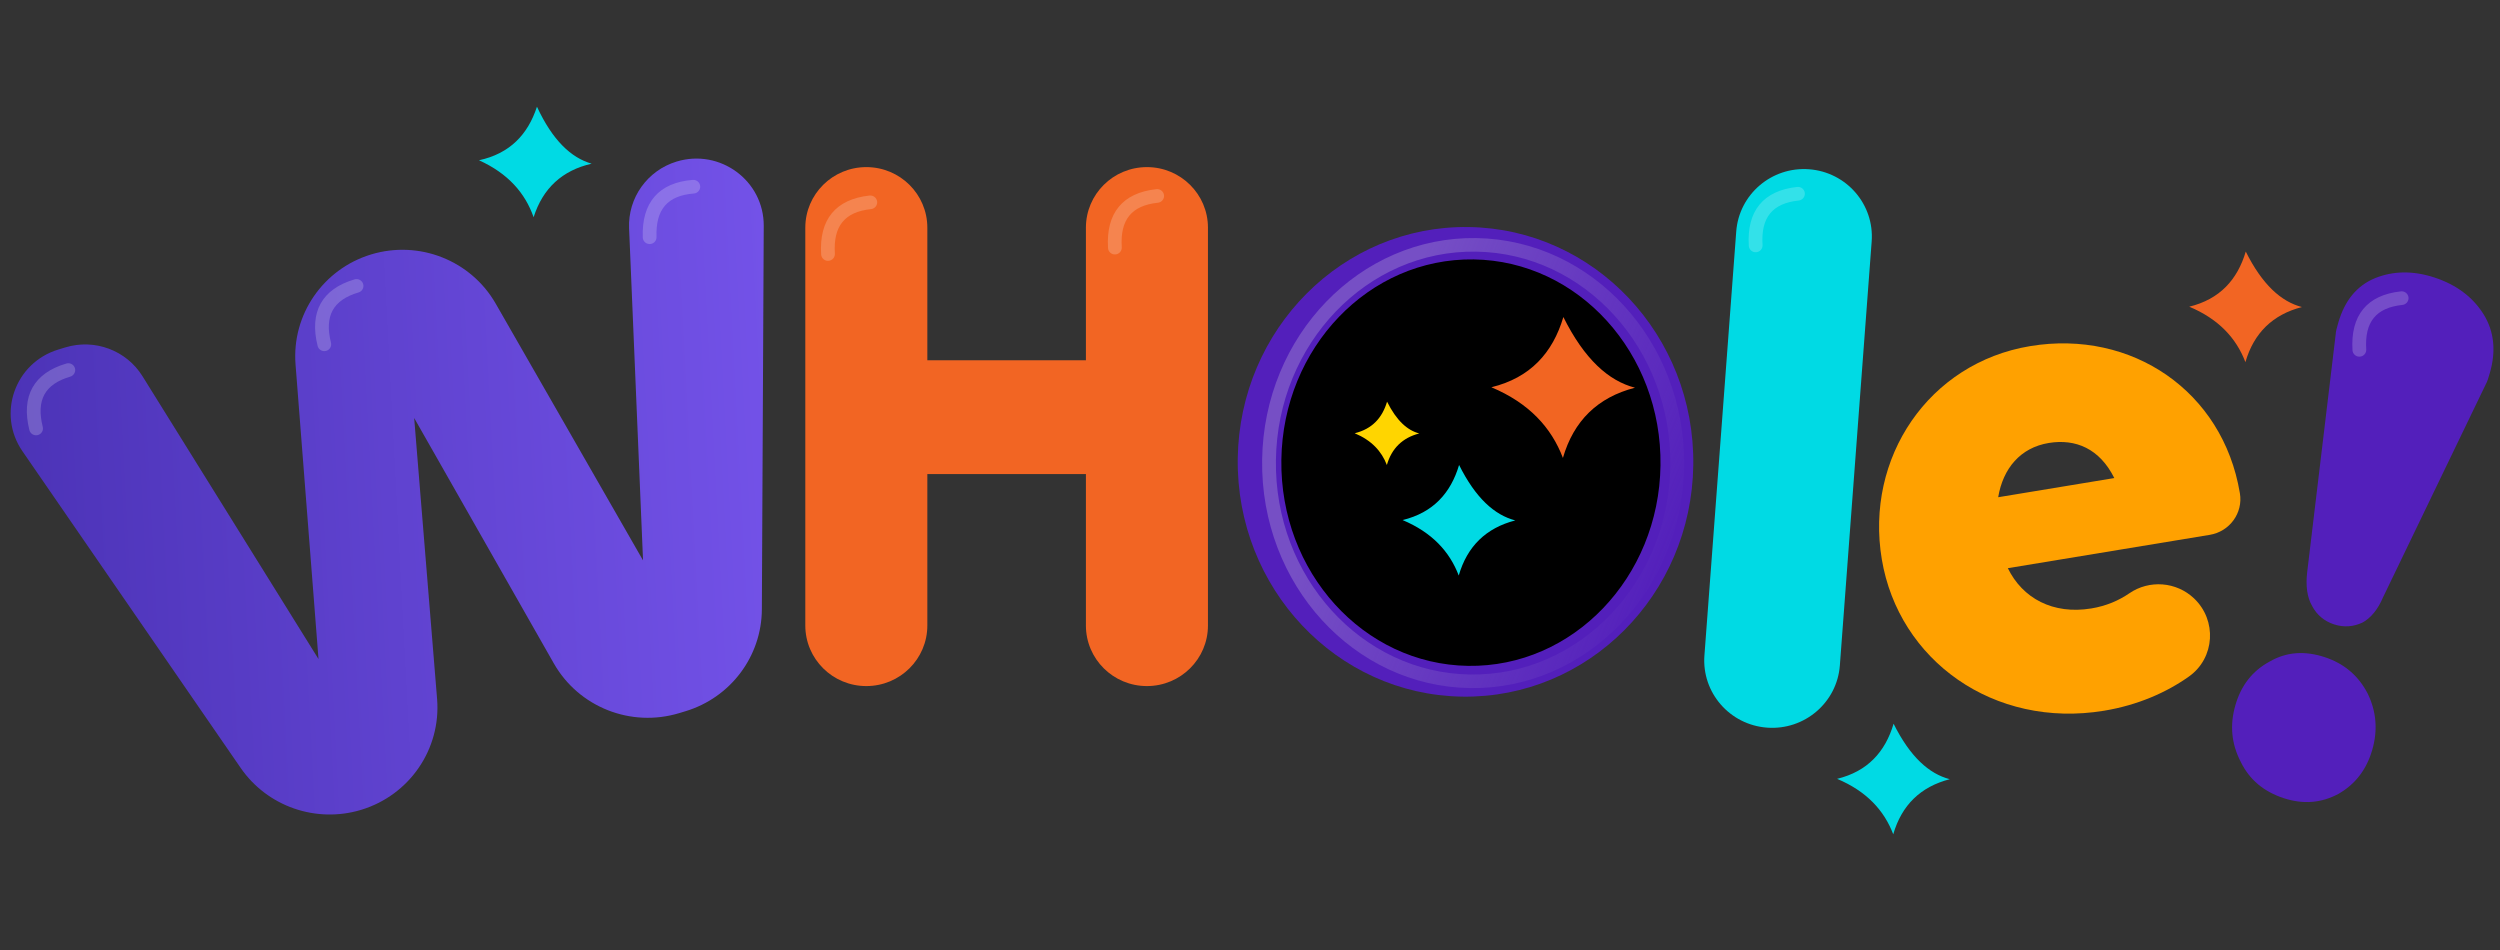 <svg width="121" height="46" viewBox="0 0 121 46" fill="none" xmlns="http://www.w3.org/2000/svg">
<rect x="0" y="0" width="121" height="46" fill="#333333" stroke="none"/>
<g clip-path="url(#clip0_2_818)">
<path d="M112.968 30.22C112.488 30.063 112.127 29.752 111.91 29.335C111.658 28.906 111.595 28.346 111.665 27.713L113.047 16.184C113.054 16.032 113.104 15.856 113.176 15.61C113.482 14.554 114.069 13.821 114.963 13.458C115.812 13.119 116.762 13.083 117.826 13.431C118.89 13.778 119.691 14.387 120.204 15.209C120.717 16.032 120.816 16.989 120.51 18.045C120.439 18.291 120.388 18.467 120.313 18.597L115.337 28.914C115.095 29.49 114.747 29.915 114.346 30.131C113.911 30.335 113.449 30.377 112.968 30.22ZM110.535 38.632C109.574 38.318 108.876 37.743 108.452 36.873C107.993 35.991 107.918 35.08 108.193 34.13C108.468 33.18 109.011 32.471 109.857 32.016C110.668 31.549 111.549 31.49 112.51 31.804C113.437 32.107 114.134 32.681 114.593 33.563C115.018 34.434 115.092 35.344 114.817 36.294C114.542 37.245 113.999 37.953 113.188 38.42C112.342 38.876 111.461 38.935 110.535 38.632Z" fill="#531FBB"/>
<path d="M70.775 33.717C76.863 33.806 81.868 28.791 81.955 22.515C82.041 16.239 77.175 11.079 71.087 10.989C64.999 10.899 59.994 15.914 59.907 22.19C59.822 28.466 64.687 33.627 70.775 33.717Z" fill="#531FBB"/>
<path d="M71.058 32.228C76.125 32.303 80.293 27.959 80.368 22.527C80.442 17.095 76.395 12.63 71.328 12.556C66.261 12.481 62.093 16.824 62.018 22.257C61.944 27.689 65.991 32.153 71.058 32.228Z" fill="black"/>
<path fill-rule="evenodd" clip-rule="evenodd" d="M71.448 11.523C65.828 11.44 61.17 16.236 61.087 22.261C61.004 28.287 65.531 33.22 71.152 33.303C76.771 33.385 81.43 28.589 81.513 22.565C81.595 16.539 77.069 11.606 71.448 11.523ZM71.44 12.179C76.708 12.257 80.922 16.905 80.844 22.553C80.767 28.202 76.427 32.724 71.159 32.646C65.891 32.569 61.676 27.92 61.754 22.272C61.832 16.624 66.172 12.101 71.44 12.179Z" fill="url(#paint0_linear_2_818)"/>
<path d="M36.965 10.931L36.874 29.494C36.863 31.761 35.369 33.757 33.185 34.421L32.878 34.514C30.536 35.226 28.009 34.225 26.804 32.107L20.046 20.231L21.155 33.825C21.353 36.249 19.826 38.482 17.484 39.195C15.3 39.858 12.935 39.036 11.646 37.164L1.086 21.839C-0.155 20.037 0.719 17.558 2.821 16.918L3.167 16.813C4.585 16.382 6.117 16.955 6.896 18.208L15.416 31.899L14.304 17.64C14.117 15.234 15.635 13.023 17.958 12.316C20.281 11.61 22.788 12.598 23.991 14.694L31.123 27.123L30.448 11.047C30.386 9.577 31.332 8.25 32.749 7.819C34.852 7.18 36.976 8.748 36.965 10.931Z" fill="url(#paint1_linear_2_818)"/>
<path d="M87.556 8.192C89.366 8.326 90.724 9.891 90.589 11.688L89.049 32.208C88.914 34.004 87.337 35.352 85.527 35.218C83.717 35.084 82.359 33.519 82.494 31.723L84.034 11.203C84.169 9.406 85.746 8.058 87.556 8.192Z" fill="#00DAE4"/>
<path d="M91.08 27.074C90.256 22.158 93.348 17.563 98.266 16.751C103.183 15.939 107.584 18.938 108.407 23.854C108.408 23.861 108.41 23.868 108.411 23.875C108.57 24.828 107.915 25.727 106.955 25.886L97.179 27.5C97.893 28.959 99.362 29.756 101.224 29.448C101.942 29.329 102.546 29.067 103.058 28.717C104.028 28.051 105.335 28.153 106.189 28.96C107.31 30.021 107.207 31.845 105.948 32.741C104.865 33.511 103.472 34.129 101.837 34.399C96.498 35.28 91.898 31.955 91.08 27.074ZM96.712 24.066L102.332 23.138C101.624 21.714 100.46 21.226 99.16 21.44C97.79 21.666 96.947 22.666 96.712 24.066Z" fill="#FFA100"/>
<path fill-rule="evenodd" clip-rule="evenodd" d="M75.667 15.344C76.685 17.387 77.854 18.433 79.133 18.765C77.328 19.231 76.167 20.364 75.645 22.164C75.083 20.685 73.997 19.506 72.182 18.743C74.061 18.284 75.151 17.084 75.667 15.344Z" fill="#F26522"/>
<path fill-rule="evenodd" clip-rule="evenodd" d="M70.62 22.504C71.419 24.107 72.336 24.928 73.34 25.188C71.923 25.554 71.012 26.443 70.603 27.856C70.162 26.695 69.309 25.77 67.886 25.171C69.36 24.811 70.215 23.869 70.62 22.504Z" fill="#00DAE4"/>
<path fill-rule="evenodd" clip-rule="evenodd" d="M25.989 5.165C26.743 6.789 27.638 7.635 28.635 7.922C27.208 8.249 26.273 9.113 25.827 10.514C25.417 9.342 24.59 8.394 23.183 7.757C24.666 7.436 25.547 6.519 25.989 5.165Z" fill="#00DAE4"/>
<path fill-rule="evenodd" clip-rule="evenodd" d="M91.65 35.029C92.449 36.632 93.366 37.453 94.37 37.713C92.953 38.079 92.042 38.968 91.633 40.38C91.192 39.22 90.339 38.295 88.916 37.696C90.39 37.336 91.245 36.394 91.65 35.029Z" fill="#00DAE4"/>
<path fill-rule="evenodd" clip-rule="evenodd" d="M108.695 12.176C109.493 13.779 110.411 14.601 111.414 14.861C109.998 15.226 109.086 16.116 108.678 17.528C108.237 16.368 107.384 15.442 105.96 14.844C107.434 14.483 108.29 13.542 108.695 12.176Z" fill="#F26523"/>
<path fill-rule="evenodd" clip-rule="evenodd" d="M67.134 19.441C67.592 20.36 68.117 20.83 68.692 20.979C67.88 21.189 67.359 21.698 67.124 22.507C66.872 21.842 66.383 21.312 65.567 20.969C66.412 20.763 66.902 20.223 67.134 19.441Z" fill="#FFD500"/>
<path opacity="0.2" d="M1.736 21.068C1.59 21.064 1.459 20.964 1.422 20.817C1.012 19.172 1.631 18.058 3.212 17.595C3.388 17.543 3.573 17.643 3.626 17.818C3.678 17.993 3.577 18.177 3.401 18.229C2.169 18.59 1.745 19.362 2.069 20.659C2.113 20.836 2.004 21.015 1.825 21.059C1.795 21.066 1.766 21.069 1.736 21.068Z" fill="white"/>
<path opacity="0.2" d="M15.687 16.995C15.541 16.991 15.41 16.891 15.373 16.744C14.963 15.099 15.582 13.985 17.163 13.521C17.339 13.47 17.524 13.57 17.576 13.745C17.629 13.92 17.528 14.104 17.352 14.155C16.12 14.517 15.696 15.289 16.019 16.585C16.064 16.762 15.955 16.942 15.776 16.985C15.746 16.992 15.716 16.996 15.687 16.995Z" fill="white"/>
<path opacity="0.2" d="M31.365 11.803C31.223 11.77 31.116 11.645 31.11 11.493C31.05 9.801 31.887 8.837 33.531 8.707C33.714 8.693 33.874 8.828 33.889 9.01C33.904 9.192 33.767 9.351 33.584 9.366C32.303 9.467 31.728 10.136 31.776 11.471C31.782 11.653 31.638 11.806 31.454 11.812C31.424 11.813 31.394 11.81 31.365 11.803Z" fill="white"/>
<path opacity="0.2" d="M84.906 12.202C84.763 12.172 84.652 12.05 84.642 11.899C84.537 10.208 85.347 9.222 86.986 9.048C87.169 9.028 87.333 9.16 87.353 9.341C87.372 9.522 87.24 9.685 87.057 9.705C85.78 9.841 85.223 10.525 85.307 11.858C85.318 12.04 85.178 12.197 84.995 12.208C84.964 12.21 84.934 12.208 84.906 12.202Z" fill="white"/>
<path opacity="0.2" d="M114.125 17.256C113.982 17.226 113.871 17.104 113.861 16.953C113.756 15.262 114.566 14.276 116.205 14.102C116.388 14.082 116.552 14.214 116.572 14.395C116.591 14.576 116.459 14.739 116.276 14.758C114.999 14.895 114.442 15.579 114.526 16.912C114.537 17.094 114.398 17.251 114.214 17.262C114.183 17.264 114.153 17.262 114.125 17.256Z" fill="white"/>
<path d="M52.558 22.946H44.883V30.275C44.883 31.894 43.561 33.206 41.93 33.206C40.299 33.206 38.977 31.894 38.977 30.275V11.019C38.977 9.4 40.299 8.088 41.93 8.088C43.561 8.088 44.883 9.4 44.883 11.019V17.438H52.558V11.019C52.558 9.4 53.88 8.088 55.511 8.088C57.142 8.088 58.465 9.4 58.465 11.019V30.275C58.465 31.894 57.142 33.206 55.511 33.206C53.88 33.206 52.558 31.894 52.558 30.275V22.946Z" fill="#F26523"/>
<path opacity="0.2" d="M40.007 12.618C39.864 12.588 39.753 12.467 39.743 12.315C39.638 10.625 40.448 9.639 42.087 9.464C42.27 9.445 42.434 9.576 42.454 9.757C42.473 9.939 42.341 10.102 42.158 10.121C40.881 10.257 40.325 10.941 40.408 12.274C40.419 12.457 40.279 12.613 40.096 12.624C40.065 12.627 40.035 12.624 40.007 12.618Z" fill="white"/>
<path opacity="0.2" d="M53.892 12.309C53.749 12.279 53.638 12.158 53.629 12.006C53.523 10.315 54.334 9.329 55.973 9.155C56.155 9.136 56.319 9.267 56.339 9.448C56.359 9.63 56.226 9.792 56.044 9.812C54.766 9.948 54.21 10.632 54.293 11.965C54.304 12.147 54.165 12.304 53.981 12.315C53.95 12.317 53.92 12.315 53.892 12.309Z" fill="white"/>
</g>
<defs>
<linearGradient id="paint0_linear_2_818" x1="65.715" y1="20.198" x2="81.42" y2="26.529" gradientUnits="userSpaceOnUse">
<stop stop-color="#764FC5"/>
<stop offset="1" stop-color="#764FC5" stop-opacity="0"/>
</linearGradient>
<linearGradient id="paint1_linear_2_818" x1="0.762" y1="24.792" x2="37.6" y2="22.85" gradientUnits="userSpaceOnUse">
<stop stop-color="#4C33B7"/>
<stop offset="1" stop-color="#7352E8"/>
</linearGradient>
<clipPath id="clip0_2_818">
<rect width="121" height="45.424" fill="white"/>
</clipPath>
</defs>
</svg>
